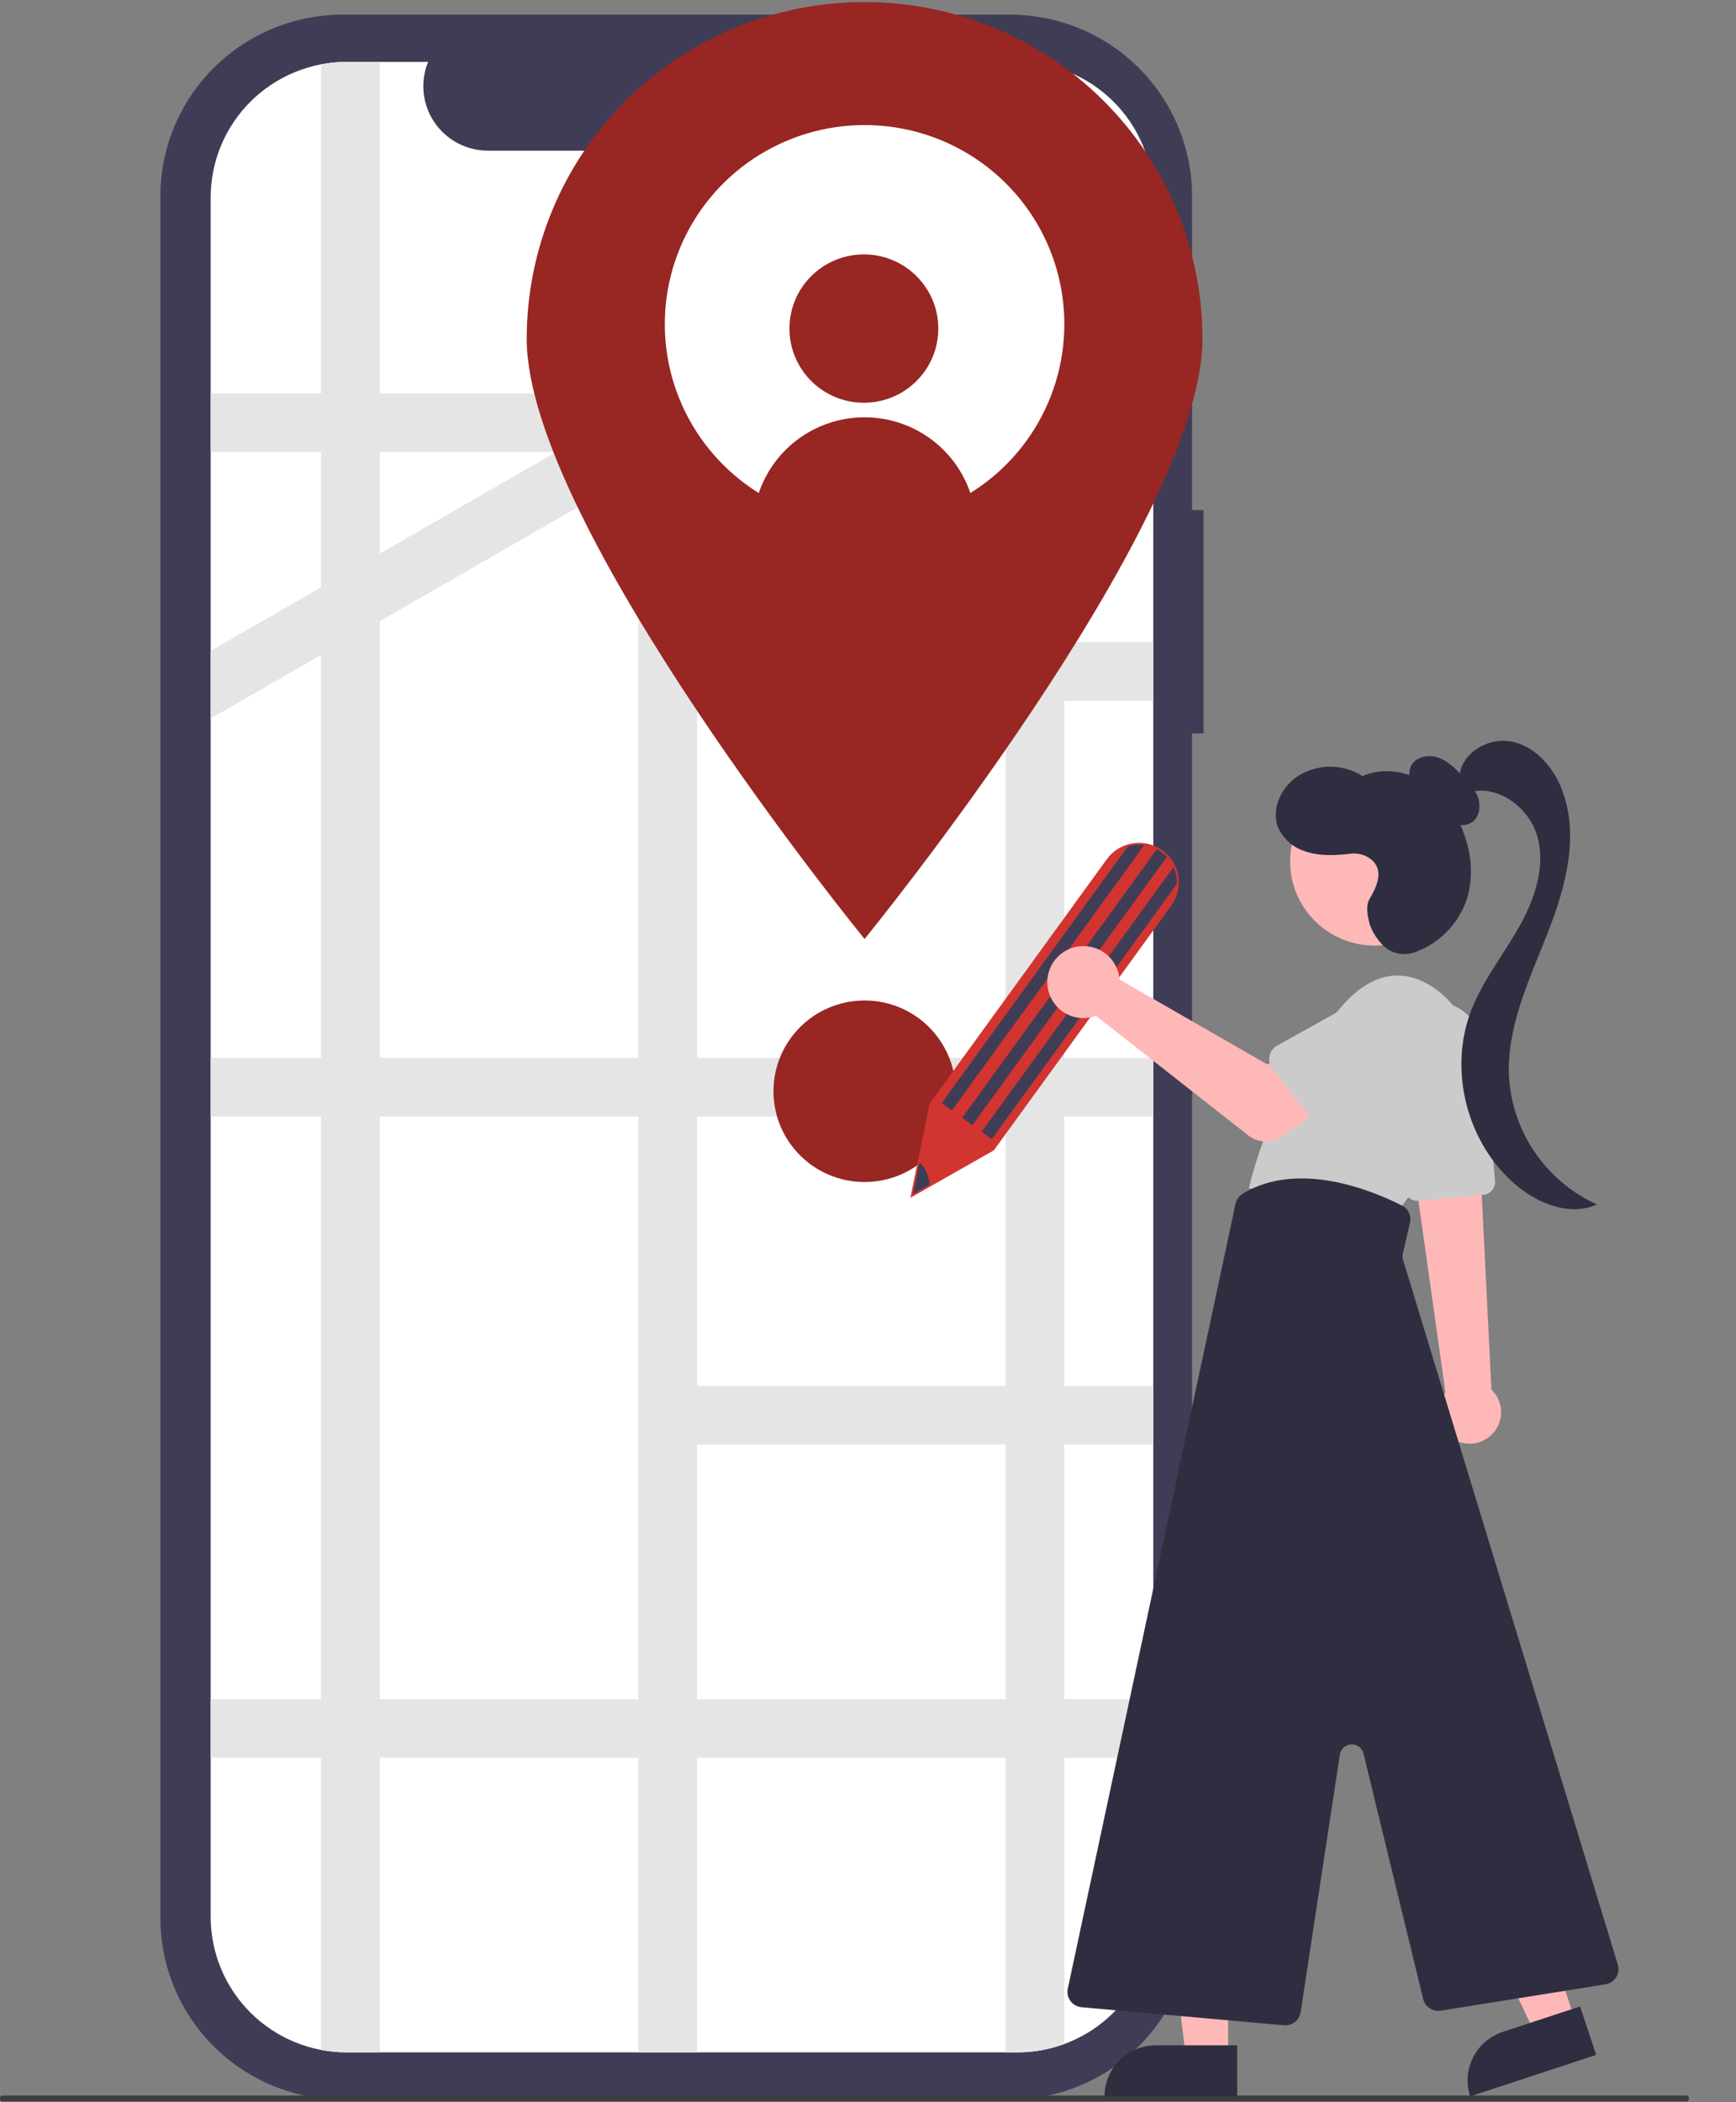 <svg
  width="190"
  height="230"
  viewBox="0 0 190 230"
  fill="none"
  xmlns="http://www.w3.org/2000/svg"
>
    <rect x="0" y="0" width="190" height="230" fill="#808080" stroke="none"/>
    <path
      d="M131.726 55.81H130.468V21.474C130.468 16.204 128.366 11.149 124.625 7.422C120.884 3.695 115.81 1.602 110.52 1.602L37.501 1.602C32.21 1.602 27.137 3.695 23.396 7.422C19.655 11.149 17.553 16.204 17.553 21.474V209.842C17.553 215.112 19.655 220.167 23.396 223.894C27.137 227.621 32.21 229.714 37.501 229.714H110.52C113.14 229.714 115.733 229.2 118.154 228.202C120.574 227.203 122.773 225.739 124.625 223.894C126.477 222.049 127.947 219.858 128.949 217.447C129.952 215.036 130.468 212.452 130.468 209.842V80.25H131.726L131.726 55.81Z"
      fill="#3F3D56"
    />
    <path
      d="M126.222 21.614V209.704C126.224 211.652 125.841 213.58 125.094 215.38C124.348 217.18 123.253 218.815 121.872 220.193C120.491 221.571 118.852 222.665 117.046 223.412C115.241 224.159 113.306 224.544 111.352 224.546H37.955C34.007 224.548 30.22 222.988 27.426 220.209C24.632 217.43 23.061 213.659 23.058 209.725V21.614C23.057 19.666 23.441 17.737 24.187 15.938C24.934 14.138 26.03 12.502 27.411 11.124C28.792 9.746 30.433 8.652 32.238 7.906C34.044 7.159 35.979 6.774 37.934 6.773H46.856C46.417 7.843 46.25 9.005 46.368 10.155C46.487 11.305 46.888 12.409 47.535 13.368C48.182 14.328 49.057 15.114 50.081 15.658C51.105 16.201 52.248 16.485 53.409 16.485H95.241C96.402 16.485 97.545 16.201 98.569 15.658C99.593 15.114 100.468 14.328 101.115 13.368C101.763 12.409 102.163 11.305 102.282 10.155C102.4 9.005 102.233 7.843 101.795 6.773H111.325C115.272 6.769 119.06 8.328 121.853 11.106C124.647 13.884 126.219 17.655 126.222 21.587L126.222 21.614Z"
      fill="white"
    />
    <path
      d="M126.222 49.441V43.035H116.489V7.689C114.836 7.081 113.087 6.77 111.325 6.773H110.058V43.035H76.296V16.485H69.865V43.035H41.569V6.773H37.955C37.01 6.771 36.067 6.86 35.139 7.039V43.035H23.058V49.441H35.139V64.26L23.058 71.208V78.608L35.139 71.66V115.75H23.058V122.157H35.139V185.904H23.058V192.31H35.139V224.28C36.067 224.458 37.01 224.547 37.955 224.546H41.569V192.31H69.865V224.546H76.296V192.31H110.058V224.546H111.325C113.087 224.548 114.836 224.238 116.489 223.629V192.31H126.222V185.904H116.489V158.035H126.135V151.628H116.489V122.157H126.222V115.75H116.489V76.67H126.222V70.263H116.489V49.441L126.222 49.441ZM60.904 49.441L41.569 60.563L41.569 49.441H60.904ZM41.569 67.96L69.865 51.684V115.75H41.569V67.96ZM41.569 185.904V122.157H69.865V185.904H41.569ZM110.058 185.904H76.296V158.035H110.058V185.904ZM110.058 151.628H76.296V122.157H110.058V151.628ZM110.058 115.75H76.296V76.67H110.058V115.75ZM110.058 70.263H76.296V49.441H110.058V70.263Z"
      fill="#E5E5E5"
    />
    <path
      d="M131.602 37.067C131.602 57.412 94.624 102.735 94.624 102.735C94.624 102.735 57.647 57.412 57.647 37.067C57.647 27.297 61.542 17.927 68.477 11.018C75.412 4.109 84.817 0.228 94.624 0.228C104.431 0.228 113.837 4.109 120.771 11.018C127.706 17.927 131.602 27.297 131.602 37.067Z"
      fill="#982623"
    />
    <path
      d="M116.489 35.465C116.489 39.773 115.207 43.985 112.805 47.567C110.402 51.149 106.987 53.941 102.992 55.59C98.997 57.238 94.6 57.67 90.359 56.829C86.118 55.989 82.222 53.914 79.164 50.868C76.106 47.821 74.023 43.94 73.18 39.715C72.336 35.489 72.769 31.109 74.424 27.129C76.079 23.149 78.881 19.747 82.477 17.353C86.073 14.96 90.3 13.682 94.624 13.682C97.495 13.681 100.337 14.243 102.989 15.336C105.641 16.429 108.051 18.032 110.081 20.052C112.112 22.073 113.723 24.473 114.822 27.114C115.922 29.755 116.488 32.586 116.489 35.445V35.465Z"
      fill="white"
    />
    <path
      d="M94.548 44.064C99.047 44.064 102.694 40.431 102.694 35.949C102.694 31.467 99.047 27.834 94.548 27.834C90.05 27.834 86.403 31.467 86.403 35.949C86.403 40.431 90.05 44.064 94.548 44.064Z"
      fill="#982623"
    />
    <path
      d="M106.37 54.483C102.859 56.708 98.784 57.889 94.623 57.889C90.461 57.888 86.386 56.706 82.875 54.48C83.606 51.937 85.147 49.701 87.267 48.108C89.387 46.516 91.969 45.655 94.624 45.656C97.279 45.656 99.861 46.518 101.981 48.111C104.1 49.703 105.641 51.94 106.37 54.483Z"
      fill="#982623"
    />
    <path
      d="M94.624 129.323C100.129 129.323 104.592 124.877 104.592 119.393C104.592 113.908 100.129 109.462 94.624 109.462C89.119 109.462 84.656 113.908 84.656 119.393C84.656 124.877 89.119 129.323 94.624 129.323Z"
      fill="#982623"
    />
    <path
      d="M184.626 229.908H0.229C0.169 229.908 0.11 229.874 0.067 229.814C0.024 229.754 0 229.673 0 229.588C0 229.503 0.024 229.421 0.067 229.361C0.11 229.301 0.169 229.267 0.229 229.267H184.626C184.687 229.267 184.745 229.301 184.788 229.361C184.831 229.421 184.855 229.503 184.855 229.588C184.855 229.673 184.831 229.754 184.788 229.814C184.745 229.874 184.687 229.908 184.626 229.908Z"
      fill="#3D3D3D"
    />
    <path
      d="M163.827 156.231C163.603 156.621 163.303 156.964 162.946 157.239C162.589 157.514 162.18 157.717 161.744 157.835C160.864 158.074 159.924 157.955 159.131 157.504C158.339 157.053 157.759 156.308 157.519 155.431C157.279 154.555 157.399 153.62 157.852 152.831C157.86 152.818 157.867 152.805 157.875 152.792C157.971 152.631 158.08 152.478 158.199 152.334L155.304 131.803L155.218 131.187L154.63 126.998L154.543 126.394L154.863 126.409L160.472 126.664L161.976 126.732L162.165 130.554L163.232 152.041C163.789 152.572 164.151 153.274 164.259 154.033C164.367 154.793 164.215 155.567 163.827 156.231Z"
      fill="#FFB8B8"
    />
    <path
      d="M155.234 131.373L162.357 130.723C162.726 130.689 163.067 130.51 163.304 130.226C163.542 129.943 163.657 129.577 163.625 129.209L162.305 114.472C162.178 113.053 161.489 111.742 160.39 110.827C159.292 109.913 157.873 109.471 156.446 109.598C155.02 109.725 153.702 110.41 152.784 111.503C151.865 112.597 151.421 114.008 151.548 115.428C151.557 115.529 151.569 115.63 151.584 115.731L153.72 130.186C153.769 130.518 153.936 130.82 154.19 131.039C154.445 131.258 154.77 131.379 155.106 131.379C155.149 131.38 155.192 131.378 155.234 131.373Z"
      fill="#CBCBCB"
    />
    <path
      d="M160.633 119.468C161.353 117.437 161.387 115.228 160.728 113.177C160.069 111.126 158.755 109.346 156.984 108.107C154.299 106.279 150.623 105.623 146.665 110.311C141.876 116.035 138.46 122.769 136.676 130.002L152.885 132.628C152.885 132.628 158.397 125.923 160.633 119.468Z"
      fill="#CBCBCB"
    />
    <path
      d="M134.417 225.09H129.796L127.598 207.354H134.418L134.417 225.09Z"
      fill="#FFB8B8"
    />
    <path
      d="M120.885 229.359H135.409V223.776H126.496C125.008 223.776 123.58 224.364 122.528 225.411C121.476 226.458 120.885 227.878 120.885 229.359Z"
      fill="#2F2E41"
    />
    <path
      d="M172.411 221.079L168.024 222.523L160.341 206.369L166.817 204.239L172.411 221.079Z"
      fill="#FFB8B8"
    />
    <path
      d="M160.908 229.359L174.699 224.824L172.937 219.522L164.475 222.305C163.062 222.77 161.892 223.774 161.223 225.097C160.554 226.42 160.441 227.953 160.908 229.359Z"
      fill="#2F2E41"
    />
    <path
      d="M150.458 103.457C155.571 103.457 159.716 99.332 159.716 94.245C159.716 89.157 155.571 85.033 150.458 85.033C145.345 85.033 141.2 89.157 141.2 94.245C141.2 99.332 145.345 103.457 150.458 103.457Z"
      fill="#FFB8B8"
    />
    <path
      d="M142.352 220.153L146.643 191.968C146.689 191.667 146.838 191.392 147.066 191.188C147.293 190.985 147.585 190.867 147.89 190.853C148.195 190.84 148.496 190.933 148.74 191.116C148.985 191.298 149.158 191.56 149.23 191.856L155.765 218.715C155.868 219.127 156.122 219.485 156.477 219.72C156.832 219.955 157.262 220.049 157.683 219.985L175.711 217.102C175.95 217.064 176.178 216.975 176.38 216.842C176.581 216.709 176.752 216.534 176.881 216.33C177.009 216.126 177.092 215.896 177.124 215.658C177.155 215.419 177.135 215.176 177.065 214.945L153.558 137.831C153.492 137.611 153.484 137.379 153.535 137.156L154.318 133.78C154.404 133.414 154.364 133.03 154.205 132.689C154.046 132.348 153.777 132.07 153.441 131.899C150.24 130.274 142.132 126.895 136.014 130.596C135.815 130.717 135.644 130.876 135.509 131.065C135.374 131.254 135.279 131.468 135.23 131.694L116.867 217.574C116.817 217.808 116.817 218.049 116.868 218.283C116.919 218.516 117.019 218.736 117.161 218.928C117.304 219.12 117.486 219.28 117.695 219.397C117.904 219.514 118.136 219.585 118.375 219.607L140.523 221.58C140.573 221.585 140.624 221.587 140.674 221.587C141.079 221.586 141.471 221.441 141.779 221.178C142.086 220.915 142.289 220.551 142.351 220.152L142.352 220.153Z"
      fill="#2F2E41"
    />
    <path
      d="M156.597 87.736C155.899 87.318 155.28 86.783 154.767 86.153C154.514 85.835 154.347 85.458 154.283 85.057C154.219 84.656 154.26 84.246 154.401 83.865C154.869 82.838 156.259 82.515 157.336 82.864C158.413 83.212 159.245 84.053 160.032 84.864C160.726 85.576 161.439 86.324 161.766 87.261C162.094 88.198 161.926 89.387 161.108 89.956C160.305 90.514 159.151 90.285 158.379 89.686C157.65 89.031 157.069 88.229 156.673 87.335L156.597 87.736Z"
      fill="#2F2E41"
    />
    <path
      d="M159.733 85.111C159.784 82.516 162.757 80.654 165.326 81.115C167.894 81.575 169.867 83.753 170.855 86.156C172.943 91.233 171.376 97.025 169.365 102.134C167.353 107.243 164.864 112.426 165.157 117.903C165.356 120.864 166.354 123.716 168.047 126.159C169.74 128.601 172.065 130.544 174.775 131.781C171.877 133.088 168.413 131.738 165.978 129.7C160.569 125.175 158.482 117.118 161.017 110.555C162.267 107.317 164.471 104.548 166.191 101.532C167.911 98.516 169.174 94.962 168.285 91.608C167.397 88.254 163.617 85.54 160.385 86.837L159.733 85.111Z"
      fill="#2F2E41"
    />
    <path
      d="M99.642 131.044L101.74 120.752L121.135 94.008C121.683 93.248 122.467 92.687 123.367 92.412C123.918 92.241 124.498 92.18 125.074 92.234C125.649 92.288 126.208 92.456 126.717 92.727C127.307 93.041 127.816 93.487 128.205 94.029C128.594 94.572 128.852 95.196 128.958 95.853C129.003 96.137 129.021 96.424 129.011 96.712C128.981 97.564 128.696 98.388 128.192 99.077L108.771 125.857L99.642 131.044Z"
      fill="#D23430"
    />
    <path
      d="M125.237 92.46L104.184 121.49L103.065 120.687L123.427 92.609C124.012 92.426 124.63 92.376 125.237 92.46Z"
      fill="#3F3D56"
    />
    <path
      d="M128.803 96.705L108.553 124.628L107.433 123.825L128.443 94.855C128.591 95.184 128.696 95.53 128.753 95.886C128.796 96.157 128.813 96.431 128.803 96.705Z"
      fill="#3F3D56"
    />
    <path
      d="M127.711 93.75L106.425 123.1L105.306 122.297L126.619 92.909C126.782 92.995 126.939 93.092 127.088 93.2C127.313 93.362 127.522 93.546 127.711 93.75Z"
      fill="#3F3D56"
    />
    <path
      d="M101.769 129.599L99.935 130.641L100.624 127.231C101.151 127.513 101.62 128.444 101.769 129.599Z"
      fill="#3F3D56"
    />
    <path
      d="M149.903 98.333C150.71 96.976 151.524 95.194 150.049 94.008C149.728 93.761 149.361 93.582 148.97 93.479C148.578 93.376 148.17 93.351 147.768 93.408C146.105 93.607 144.294 93.689 142.684 93.088C142.08 92.881 141.525 92.556 141.05 92.131C140.575 91.707 140.19 91.191 139.919 90.616C139.09 88.657 140.129 86.276 141.866 85.037C142.929 84.307 144.185 83.905 145.476 83.883C146.768 83.86 148.037 84.217 149.125 84.909C151.376 83.92 154.106 84.36 156.151 85.722C158.195 87.083 159.594 89.263 160.354 91.591C161.054 93.595 161.175 95.755 160.702 97.823C160.322 99.262 159.598 100.589 158.593 101.691C157.588 102.793 156.331 103.638 154.929 104.154C154.382 104.369 153.789 104.436 153.208 104.351C152.627 104.265 152.079 104.029 151.618 103.667C150.87 102.999 150.295 102.16 149.943 101.223C149.636 100.197 149.472 99.058 149.903 98.333Z"
      fill="#2F2E41"
    />
    <path
      d="M122.438 106.553C122.484 106.755 122.514 106.961 122.528 107.168L138.72 116.463L142.656 114.208L146.852 119.674L140.274 124.339C139.742 124.716 139.102 124.911 138.45 124.895C137.797 124.88 137.168 124.654 136.655 124.251L119.956 111.144C119.203 111.422 118.382 111.465 117.603 111.267C116.824 111.069 116.124 110.64 115.596 110.037C115.069 109.433 114.738 108.685 114.648 107.89C114.559 107.095 114.715 106.292 115.095 105.587C115.475 104.883 116.062 104.31 116.778 103.945C117.493 103.581 118.303 103.442 119.1 103.547C119.897 103.651 120.643 103.995 121.239 104.532C121.835 105.069 122.252 105.774 122.435 106.553L122.438 106.553Z"
      fill="#FFB8B8"
    />
    <path
      d="M139.262 116.903L144.495 123.652C144.644 123.844 144.833 124.002 145.049 124.114C145.264 124.227 145.502 124.292 145.745 124.306C145.988 124.319 146.231 124.28 146.458 124.191C146.685 124.103 146.89 123.967 147.059 123.792L152.983 117.671C153.481 117.304 153.902 116.843 154.221 116.314C154.54 115.785 154.751 115.198 154.842 114.588C154.933 113.978 154.902 113.356 154.75 112.758C154.599 112.16 154.331 111.597 153.961 111.102C153.591 110.608 153.126 110.19 152.594 109.874C152.061 109.559 151.471 109.35 150.858 109.262C150.244 109.173 149.619 109.206 149.019 109.358C148.418 109.51 147.853 109.779 147.357 110.148C147.306 110.186 147.255 110.225 147.206 110.265L139.775 114.399C139.563 114.518 139.378 114.68 139.234 114.876C139.09 115.072 138.991 115.296 138.942 115.534C138.893 115.772 138.896 116.017 138.951 116.253C139.006 116.489 139.112 116.711 139.261 116.903H139.262Z"
      fill="#CBCBCB"
    />
  </svg>
